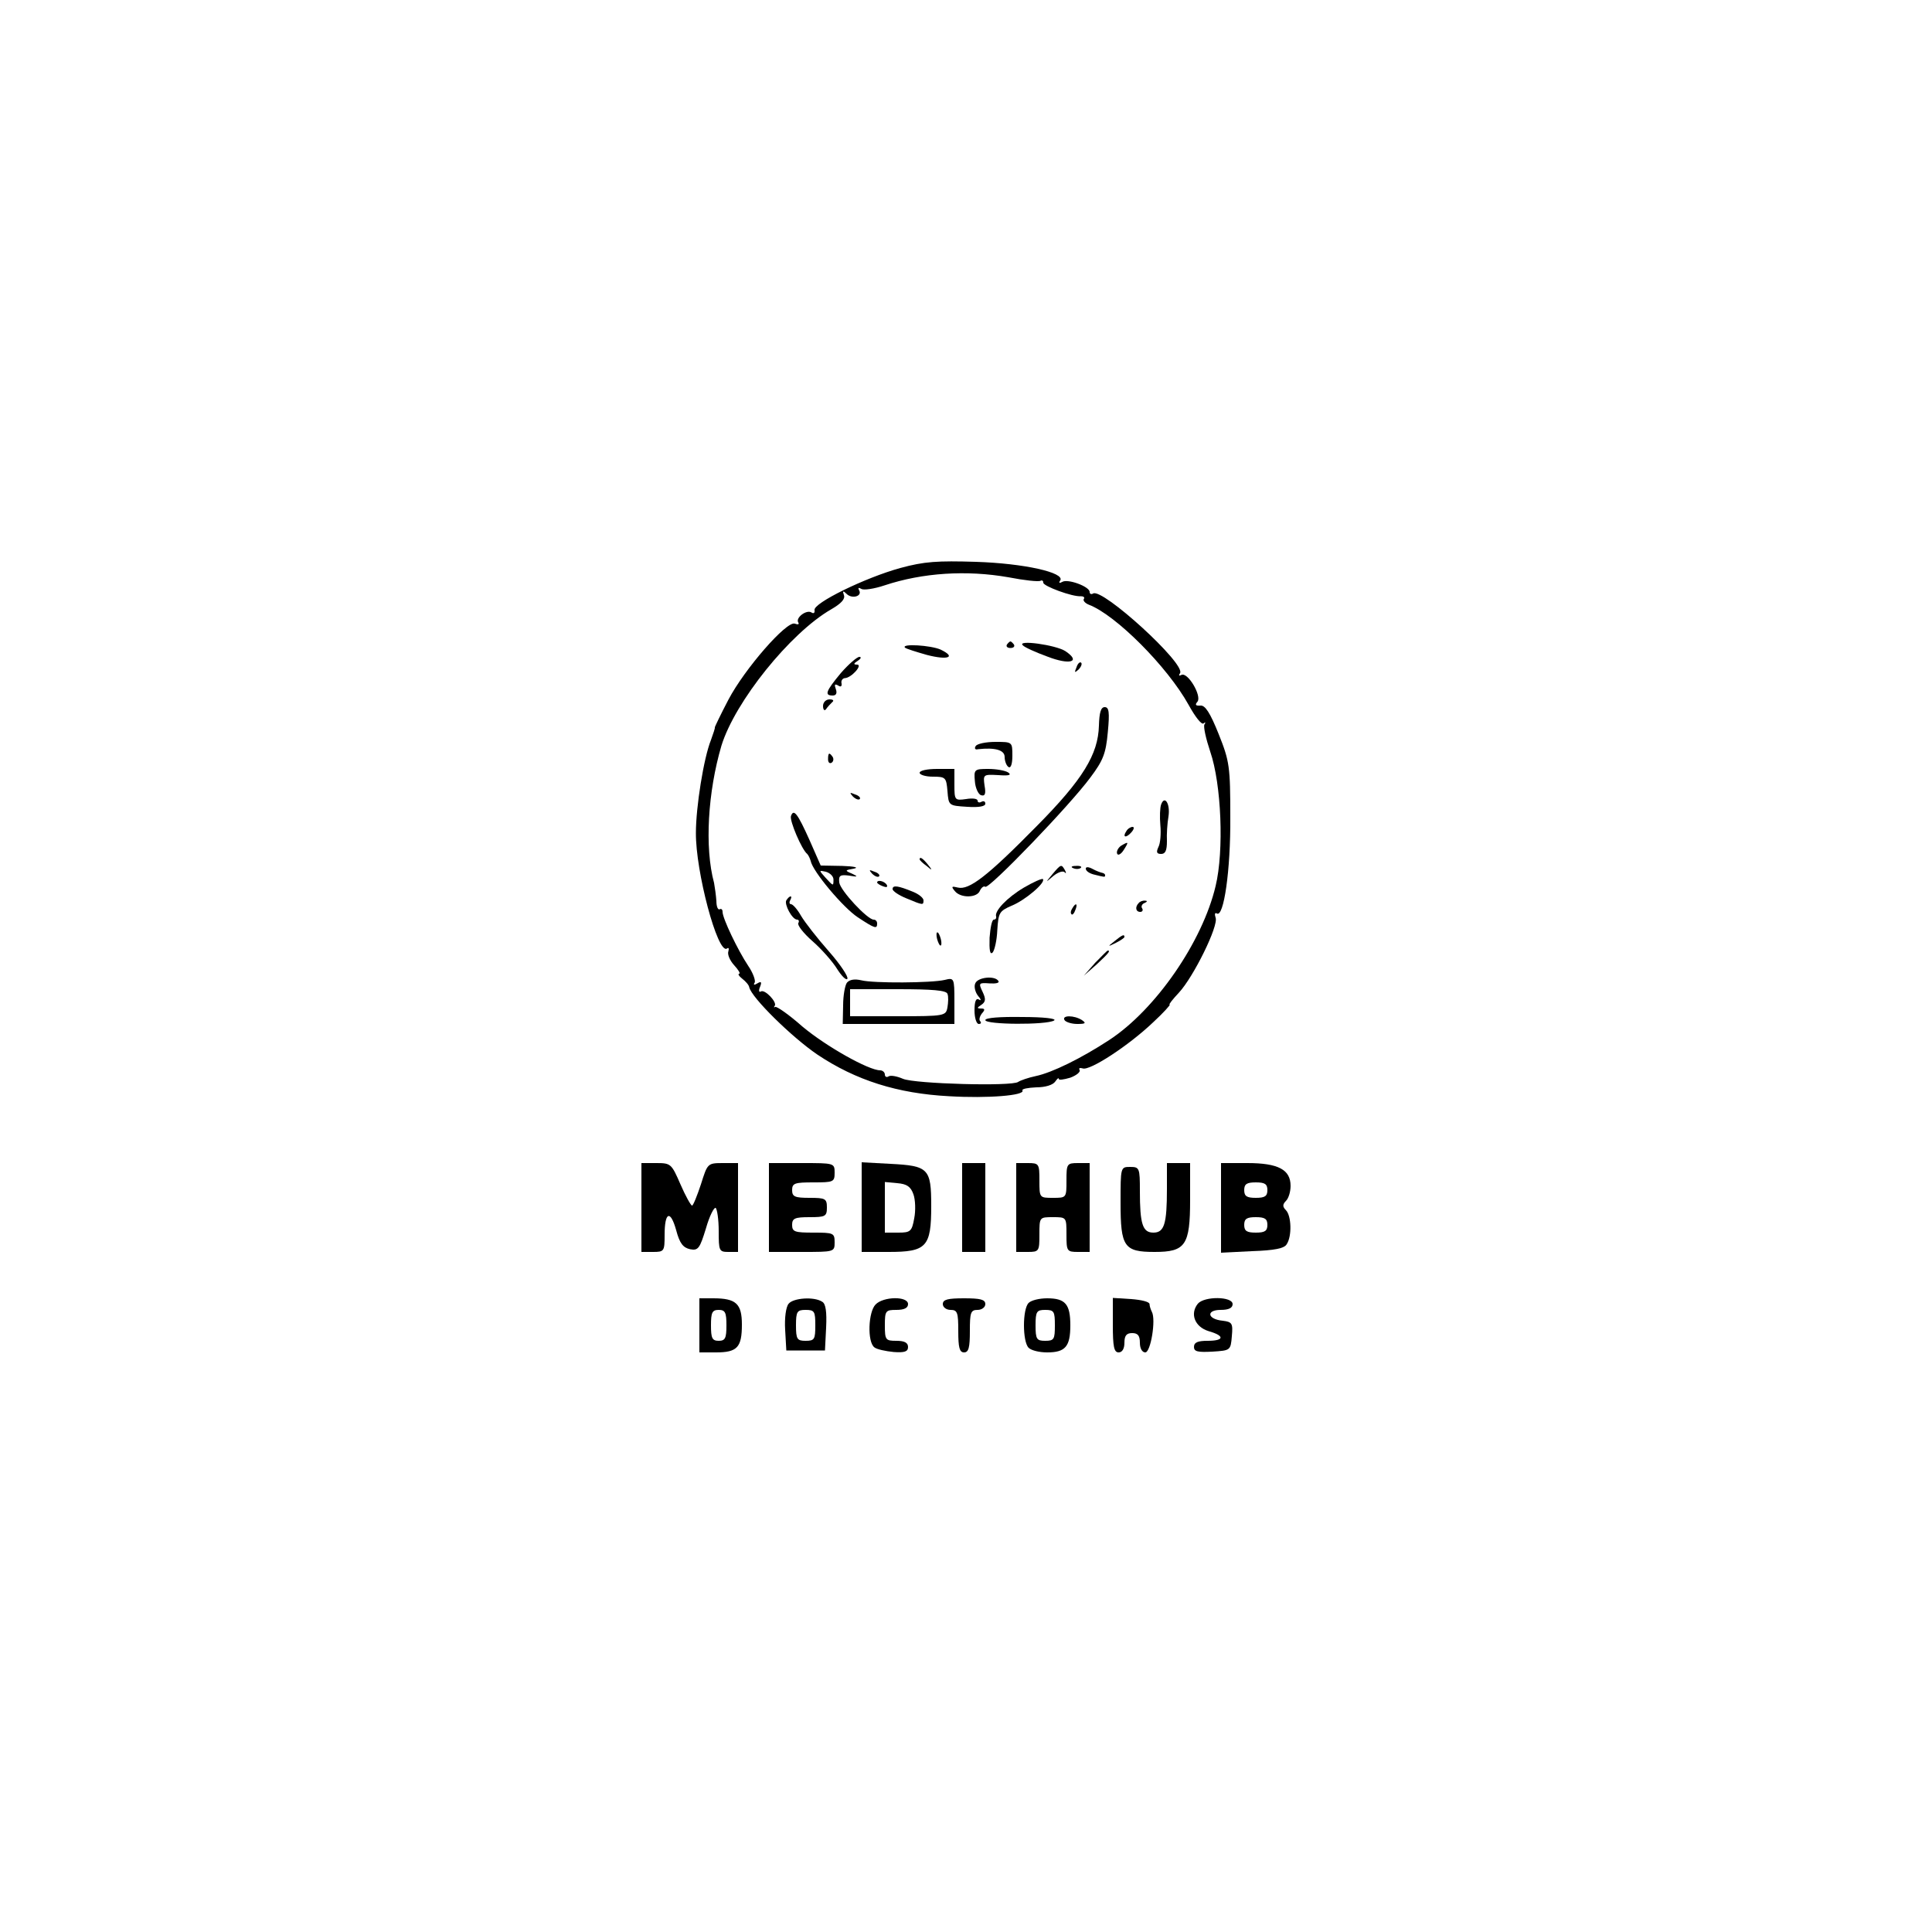 <?xml version="1.0" standalone="no"?>
<!DOCTYPE svg PUBLIC "-//W3C//DTD SVG 20010904//EN"
 "http://www.w3.org/TR/2001/REC-SVG-20010904/DTD/svg10.dtd">
<svg version="1.0" xmlns="http://www.w3.org/2000/svg"
 width="500pt" height="500pt" viewBox="0 0 500 500"
 preserveAspectRatio="xMidYMid meet">

<g transform="translate(0,500) scale(0.1,-0.1)"
fill="#000000" stroke="none">
<path d="M2330 3530 c-91 -25 -226 -91 -222 -109 1 -7 -2 -10 -8 -6 -13 8 -42
-14 -34 -26 3 -5 -1 -6 -9 -3 -21 8 -130 -117 -172 -197 -20 -38 -35 -70 -35
-71 1 -2 -4 -16 -10 -33 -19 -47 -39 -174 -39 -240 -1 -100 56 -314 80 -300 5
4 6 0 4 -7 -3 -8 4 -24 15 -36 11 -12 17 -22 13 -22 -4 0 -1 -6 8 -13 9 -7 17
-16 18 -22 6 -27 110 -129 176 -174 100 -67 208 -101 341 -108 101 -6 198 2
190 15 -2 4 14 7 36 8 23 0 43 6 49 15 5 7 9 11 9 7 0 -4 13 -2 30 3 16 6 27
15 24 20 -3 5 1 6 8 4 18 -7 119 59 182 119 27 25 46 46 43 46 -3 0 8 14 24
31 38 41 103 173 95 194 -3 9 -2 14 3 11 18 -12 36 112 35 249 0 131 -2 145
-30 215 -22 55 -35 75 -47 74 -13 -1 -15 2 -8 10 12 15 -26 79 -42 69 -6 -3
-7 -1 -3 5 15 24 -201 221 -225 206 -5 -3 -9 -1 -9 4 0 14 -57 35 -71 26 -7
-4 -10 -3 -5 4 12 20 -93 44 -219 48 -98 3 -133 1 -195 -16z m280 -24 c41 -8
78 -12 83 -9 4 2 7 0 7 -5 0 -9 76 -37 97 -35 7 0 11 -3 8 -7 -3 -4 3 -11 13
-15 69 -26 203 -160 258 -259 17 -31 34 -53 39 -48 4 4 6 2 2 -3 -3 -6 4 -37
15 -70 29 -84 36 -257 14 -348 -34 -144 -155 -320 -276 -399 -72 -47 -147 -84
-190 -93 -19 -4 -39 -11 -45 -15 -16 -12 -267 -5 -298 8 -16 7 -33 10 -38 6
-5 -3 -9 0 -9 5 0 6 -6 11 -12 11 -30 0 -140 62 -201 113 -35 31 -68 54 -71
51 -3 -2 -4 -1 -1 3 7 9 -26 44 -36 37 -5 -3 -6 3 -2 12 5 13 3 15 -7 9 -8 -5
-11 -4 -7 2 3 5 -4 25 -17 44 -26 39 -66 122 -66 139 0 6 -3 9 -7 7 -5 -3 -9
7 -9 21 -1 15 -4 36 -6 47 -25 92 -16 236 19 355 35 114 178 292 284 353 26
15 37 27 33 37 -4 11 -2 12 7 3 14 -14 42 -6 32 10 -3 6 -1 7 6 3 6 -4 33 0
60 9 99 33 213 40 321 21z"/>
<path d="M2606 3332 c-3 -5 1 -9 9 -9 8 0 12 4 9 9 -3 4 -7 8 -9 8 -2 0 -6 -4
-9 -8z"/>
<path d="M2647 3330 c4 -5 33 -18 63 -29 59 -23 89 -14 47 14 -25 16 -126 30
-110 15z"/>
<path d="M2342 3324 c3 -3 29 -11 57 -19 54 -14 77 -6 35 14 -25 11 -102 16
-92 5z"/>
<path d="M2176 3258 c-39 -47 -43 -58 -21 -58 9 0 12 6 8 17 -4 11 -3 14 6 9
7 -5 10 -2 9 5 -2 7 2 13 8 14 17 0 48 35 32 35 -10 0 -9 3 2 10 8 5 10 10 4
10 -6 0 -28 -19 -48 -42z"/>
<path d="M2786 3273 c-6 -14 -5 -15 5 -6 7 7 10 15 7 18 -3 3 -9 -2 -12 -12z"/>
<path d="M2130 3173 c0 -10 4 -14 8 -8 4 6 11 13 16 18 5 4 2 7 -7 7 -10 0
-17 -8 -17 -17z"/>
<path d="M2844 3122 c-2 -74 -41 -139 -162 -261 -127 -129 -174 -165 -203
-158 -16 4 -18 3 -8 -9 15 -19 58 -18 65 1 4 8 10 13 14 10 10 -6 219 211 272
283 33 44 40 62 45 117 5 52 3 65 -8 65 -10 0 -14 -14 -15 -48z"/>
<path d="M2525 3069 c-4 -6 -1 -10 6 -8 44 5 69 -2 69 -20 0 -11 5 -23 10 -26
6 -4 10 8 10 29 0 36 0 36 -44 36 -25 0 -48 -5 -51 -11z"/>
<path d="M2143 3035 c0 -8 4 -12 9 -9 5 3 6 10 3 15 -9 13 -12 11 -12 -6z"/>
<path d="M2380 3000 c0 -5 15 -10 34 -10 33 0 35 -2 38 -37 3 -38 3 -38 51
-41 30 -2 47 1 47 8 0 6 -4 8 -10 5 -5 -3 -10 -2 -10 3 0 5 -13 7 -30 4 -29
-4 -30 -3 -30 37 l0 41 -45 0 c-25 0 -45 -4 -45 -10z"/>
<path d="M2523 2978 c1 -17 9 -34 16 -36 10 -3 13 3 9 25 -4 29 -3 29 36 27
27 -2 35 0 25 7 -8 5 -31 9 -51 9 -36 0 -38 -1 -35 -32z"/>
<path d="M2207 2939 c7 -7 15 -10 18 -7 3 3 -2 9 -12 12 -14 6 -15 5 -6 -5z"/>
<path d="M3005 2918 c-3 -8 -4 -32 -2 -54 2 -21 0 -47 -5 -56 -6 -13 -5 -18 7
-18 11 0 15 9 15 33 -1 17 1 47 4 64 5 33 -10 56 -19 31z"/>
<path d="M2047 2888 c-4 -12 28 -87 42 -98 3 -3 7 -11 9 -18 5 -27 84 -121
122 -146 44 -29 50 -31 50 -16 0 6 -4 10 -9 10 -16 0 -86 75 -89 96 -2 18 2
21 25 18 23 -4 25 -3 8 5 -19 8 -19 9 5 13 14 3 0 6 -30 7 l-56 1 -29 66 c-31
69 -41 82 -48 62z m110 -164 c0 -18 0 -18 -21 5 -17 19 -17 19 1 15 11 -3 20
-12 20 -20z"/>
<path d="M2915 2849 c-11 -16 -1 -19 13 -3 7 8 8 14 3 14 -5 0 -13 -5 -16 -11z"/>
<path d="M2901 2811 c-7 -5 -12 -14 -10 -20 2 -6 10 -2 17 9 14 22 13 23 -7
11z"/>
<path d="M2380 2776 c0 -2 8 -10 18 -17 15 -13 16 -12 3 4 -13 16 -21 21 -21
13z"/>
<path d="M2724 2738 c-19 -23 -19 -23 2 -5 11 9 24 14 29 10 4 -5 5 -2 1 5 -9
16 -10 16 -32 -10z"/>
<path d="M2778 2753 c7 -3 16 -2 19 1 4 3 -2 6 -13 5 -11 0 -14 -3 -6 -6z"/>
<path d="M2810 2752 c0 -6 9 -12 20 -15 29 -7 30 -8 30 -2 0 3 -3 5 -7 6 -5 1
-16 5 -25 10 -11 6 -18 6 -18 1z"/>
<path d="M2257 2739 c7 -7 15 -10 18 -7 3 3 -2 9 -12 12 -14 6 -15 5 -6 -5z"/>
<path d="M2650 2703 c-44 -26 -77 -61 -72 -75 1 -5 -2 -8 -6 -8 -5 0 -9 -21
-11 -47 -1 -32 1 -45 8 -38 5 6 11 32 12 58 3 45 5 49 37 63 35 14 89 60 81
69 -3 2 -25 -8 -49 -22z"/>
<path d="M2270 2716 c0 -2 7 -7 16 -10 8 -3 12 -2 9 4 -6 10 -25 14 -25 6z"/>
<path d="M2310 2699 c0 -5 16 -16 36 -24 43 -18 44 -18 44 -5 0 6 -12 16 -27
22 -39 16 -53 18 -53 7z"/>
<path d="M2035 2670 c-6 -10 15 -50 28 -50 4 0 6 -4 3 -9 -3 -5 13 -26 37 -47
23 -20 52 -53 63 -71 12 -19 24 -31 27 -26 3 5 -18 37 -48 71 -30 34 -62 75
-72 92 -9 16 -21 30 -26 30 -4 0 -5 5 -2 10 3 6 4 10 1 10 -3 0 -7 -4 -11 -10z"/>
<path d="M2947 2663 c-10 -10 -8 -23 4 -23 5 0 8 4 5 9 -4 5 0 12 6 14 7 3 8
6 2 6 -6 1 -14 -2 -17 -6z"/>
<path d="M2775 2649 c-4 -6 -5 -12 -2 -15 2 -3 7 2 10 11 7 17 1 20 -8 4z"/>
<path d="M2424 2576 c1 -8 5 -18 8 -22 4 -3 5 1 4 10 -1 8 -5 18 -8 22 -4 3
-5 -1 -4 -10z"/>
<path d="M2884 2564 c-18 -14 -18 -15 4 -4 12 6 22 13 22 15 0 8 -5 6 -26 -11z"/>
<path d="M2834 2508 l-29 -33 33 29 c30 28 37 36 29 36 -2 0 -16 -15 -33 -32z"/>
<path d="M2192 2457 c-5 -6 -10 -33 -10 -59 l-1 -48 144 0 145 0 0 60 c0 59
-1 60 -25 54 -34 -8 -184 -9 -216 -1 -17 4 -30 2 -37 -6z m260 -29 c3 -7 2
-23 0 -35 -4 -22 -7 -23 -128 -23 l-124 0 0 35 0 35 124 0 c89 0 125 -3 128
-12z"/>
<path d="M2524 2455 c-4 -8 0 -23 7 -32 8 -9 9 -14 3 -10 -8 5 -12 -4 -12 -28
0 -19 5 -35 11 -35 6 0 7 3 4 7 -4 3 -2 12 4 20 9 10 8 13 -2 13 -11 0 -11 2
0 9 12 8 13 15 4 34 -11 23 -10 24 18 22 16 -1 26 1 23 6 -9 15 -54 10 -60 -6z"/>
<path d="M2550 2360 c0 -12 159 -13 178 -1 8 5 -27 9 -82 9 -58 1 -96 -2 -96
-8z"/>
<path d="M2755 2360 c3 -5 18 -10 33 -10 21 0 24 2 12 10 -20 13 -53 13 -45 0z"/>
<path d="M1660 1875 l0 -115 30 0 c29 0 30 2 30 44 0 60 15 66 30 12 9 -34 18
-45 36 -49 21 -4 25 2 41 54 9 32 21 55 25 53 4 -3 8 -30 8 -60 0 -51 1 -54
25 -54 l25 0 0 115 0 115 -39 0 c-40 0 -40 -1 -57 -55 -10 -30 -20 -55 -23
-55 -3 0 -17 25 -30 55 -23 53 -25 55 -62 55 l-39 0 0 -115z"/>
<path d="M1990 1875 l0 -115 85 0 c84 0 85 0 85 25 0 24 -3 25 -55 25 -48 0
-55 2 -55 20 0 17 7 20 45 20 41 0 45 2 45 25 0 23 -4 25 -45 25 -38 0 -45 3
-45 20 0 18 7 20 55 20 52 0 55 1 55 25 0 25 -1 25 -85 25 l-85 0 0 -115z"/>
<path d="M2230 1876 l0 -116 70 0 c98 0 110 13 110 119 0 97 -7 104 -106 109
l-74 4 0 -116z m134 33 c5 -14 6 -42 2 -62 -6 -34 -10 -37 -41 -37 l-35 0 0
66 0 65 32 -3 c25 -2 35 -9 42 -29z"/>
<path d="M2490 1875 l0 -115 30 0 30 0 0 115 0 115 -30 0 -30 0 0 -115z"/>
<path d="M2630 1875 l0 -115 30 0 c29 0 30 2 30 45 0 45 0 45 35 45 35 0 35 0
35 -45 0 -43 1 -45 30 -45 l30 0 0 115 0 115 -30 0 c-29 0 -30 -2 -30 -45 0
-45 0 -45 -35 -45 -35 0 -35 0 -35 45 0 43 -1 45 -30 45 l-30 0 0 -115z"/>
<path d="M3020 1923 c0 -91 -7 -113 -35 -113 -28 0 -35 22 -35 108 0 59 -1 62
-25 62 -25 0 -25 0 -25 -93 0 -114 9 -127 88 -127 80 0 92 17 92 135 l0 95
-30 0 -30 0 0 -67z"/>
<path d="M3160 1874 l0 -116 80 4 c58 2 84 7 90 18 14 21 12 74 -2 88 -9 9 -9
15 0 24 7 7 12 24 12 39 0 42 -32 59 -112 59 l-68 0 0 -116z m120 46 c0 -16
-7 -20 -30 -20 -23 0 -30 4 -30 20 0 16 7 20 30 20 23 0 30 -4 30 -20z m0 -90
c0 -16 -7 -20 -30 -20 -23 0 -30 4 -30 20 0 16 7 20 30 20 23 0 30 -4 30 -20z"/>
<path d="M1810 1570 l0 -70 43 0 c55 0 67 13 67 72 0 54 -15 68 -74 68 l-36 0
0 -70z m70 0 c0 -33 -3 -40 -20 -40 -17 0 -20 7 -20 40 0 33 3 40 20 40 17 0
20 -7 20 -40z"/>
<path d="M2041 1626 c-7 -8 -11 -37 -9 -68 l3 -53 50 0 50 0 3 59 c2 41 -1 62
-10 67 -21 14 -75 10 -87 -5z m69 -56 c0 -36 -2 -40 -25 -40 -22 0 -25 4 -25
40 0 36 3 40 25 40 23 0 25 -4 25 -40z"/>
<path d="M2266 1624 c-19 -19 -22 -97 -3 -111 6 -5 29 -10 50 -12 28 -2 37 1
37 13 0 11 -9 16 -30 16 -28 0 -30 2 -30 40 0 38 2 40 30 40 20 0 30 5 30 15
0 21 -64 20 -84 -1z"/>
<path d="M2440 1625 c0 -8 9 -15 20 -15 18 0 20 -7 20 -55 0 -42 3 -55 15 -55
12 0 15 13 15 55 0 48 2 55 20 55 11 0 20 7 20 15 0 12 -13 15 -55 15 -42 0
-55 -3 -55 -15z"/>
<path d="M2662 1628 c-16 -16 -16 -100 0 -116 7 -7 28 -12 48 -12 47 0 60 15
60 70 0 55 -13 70 -60 70 -20 0 -41 -5 -48 -12z m68 -58 c0 -36 -2 -40 -25
-40 -22 0 -25 4 -25 40 0 36 3 40 25 40 23 0 25 -4 25 -40z"/>
<path d="M2880 1571 c0 -56 3 -71 15 -71 9 0 15 9 15 25 0 18 5 25 20 25 15 0
20 -7 20 -25 0 -15 6 -25 14 -25 14 0 28 85 17 105 -3 6 -6 15 -6 20 0 6 -21
11 -47 13 l-48 3 0 -70z"/>
<path d="M3100 1626 c-21 -26 -8 -60 28 -71 42 -12 41 -25 -3 -25 -25 0 -35
-4 -35 -16 0 -12 10 -14 48 -12 46 3 47 3 50 40 3 33 1 37 -24 40 -40 4 -43
28 -5 28 21 0 31 5 31 15 0 20 -73 21 -90 1z"/>
</g>
</svg>
